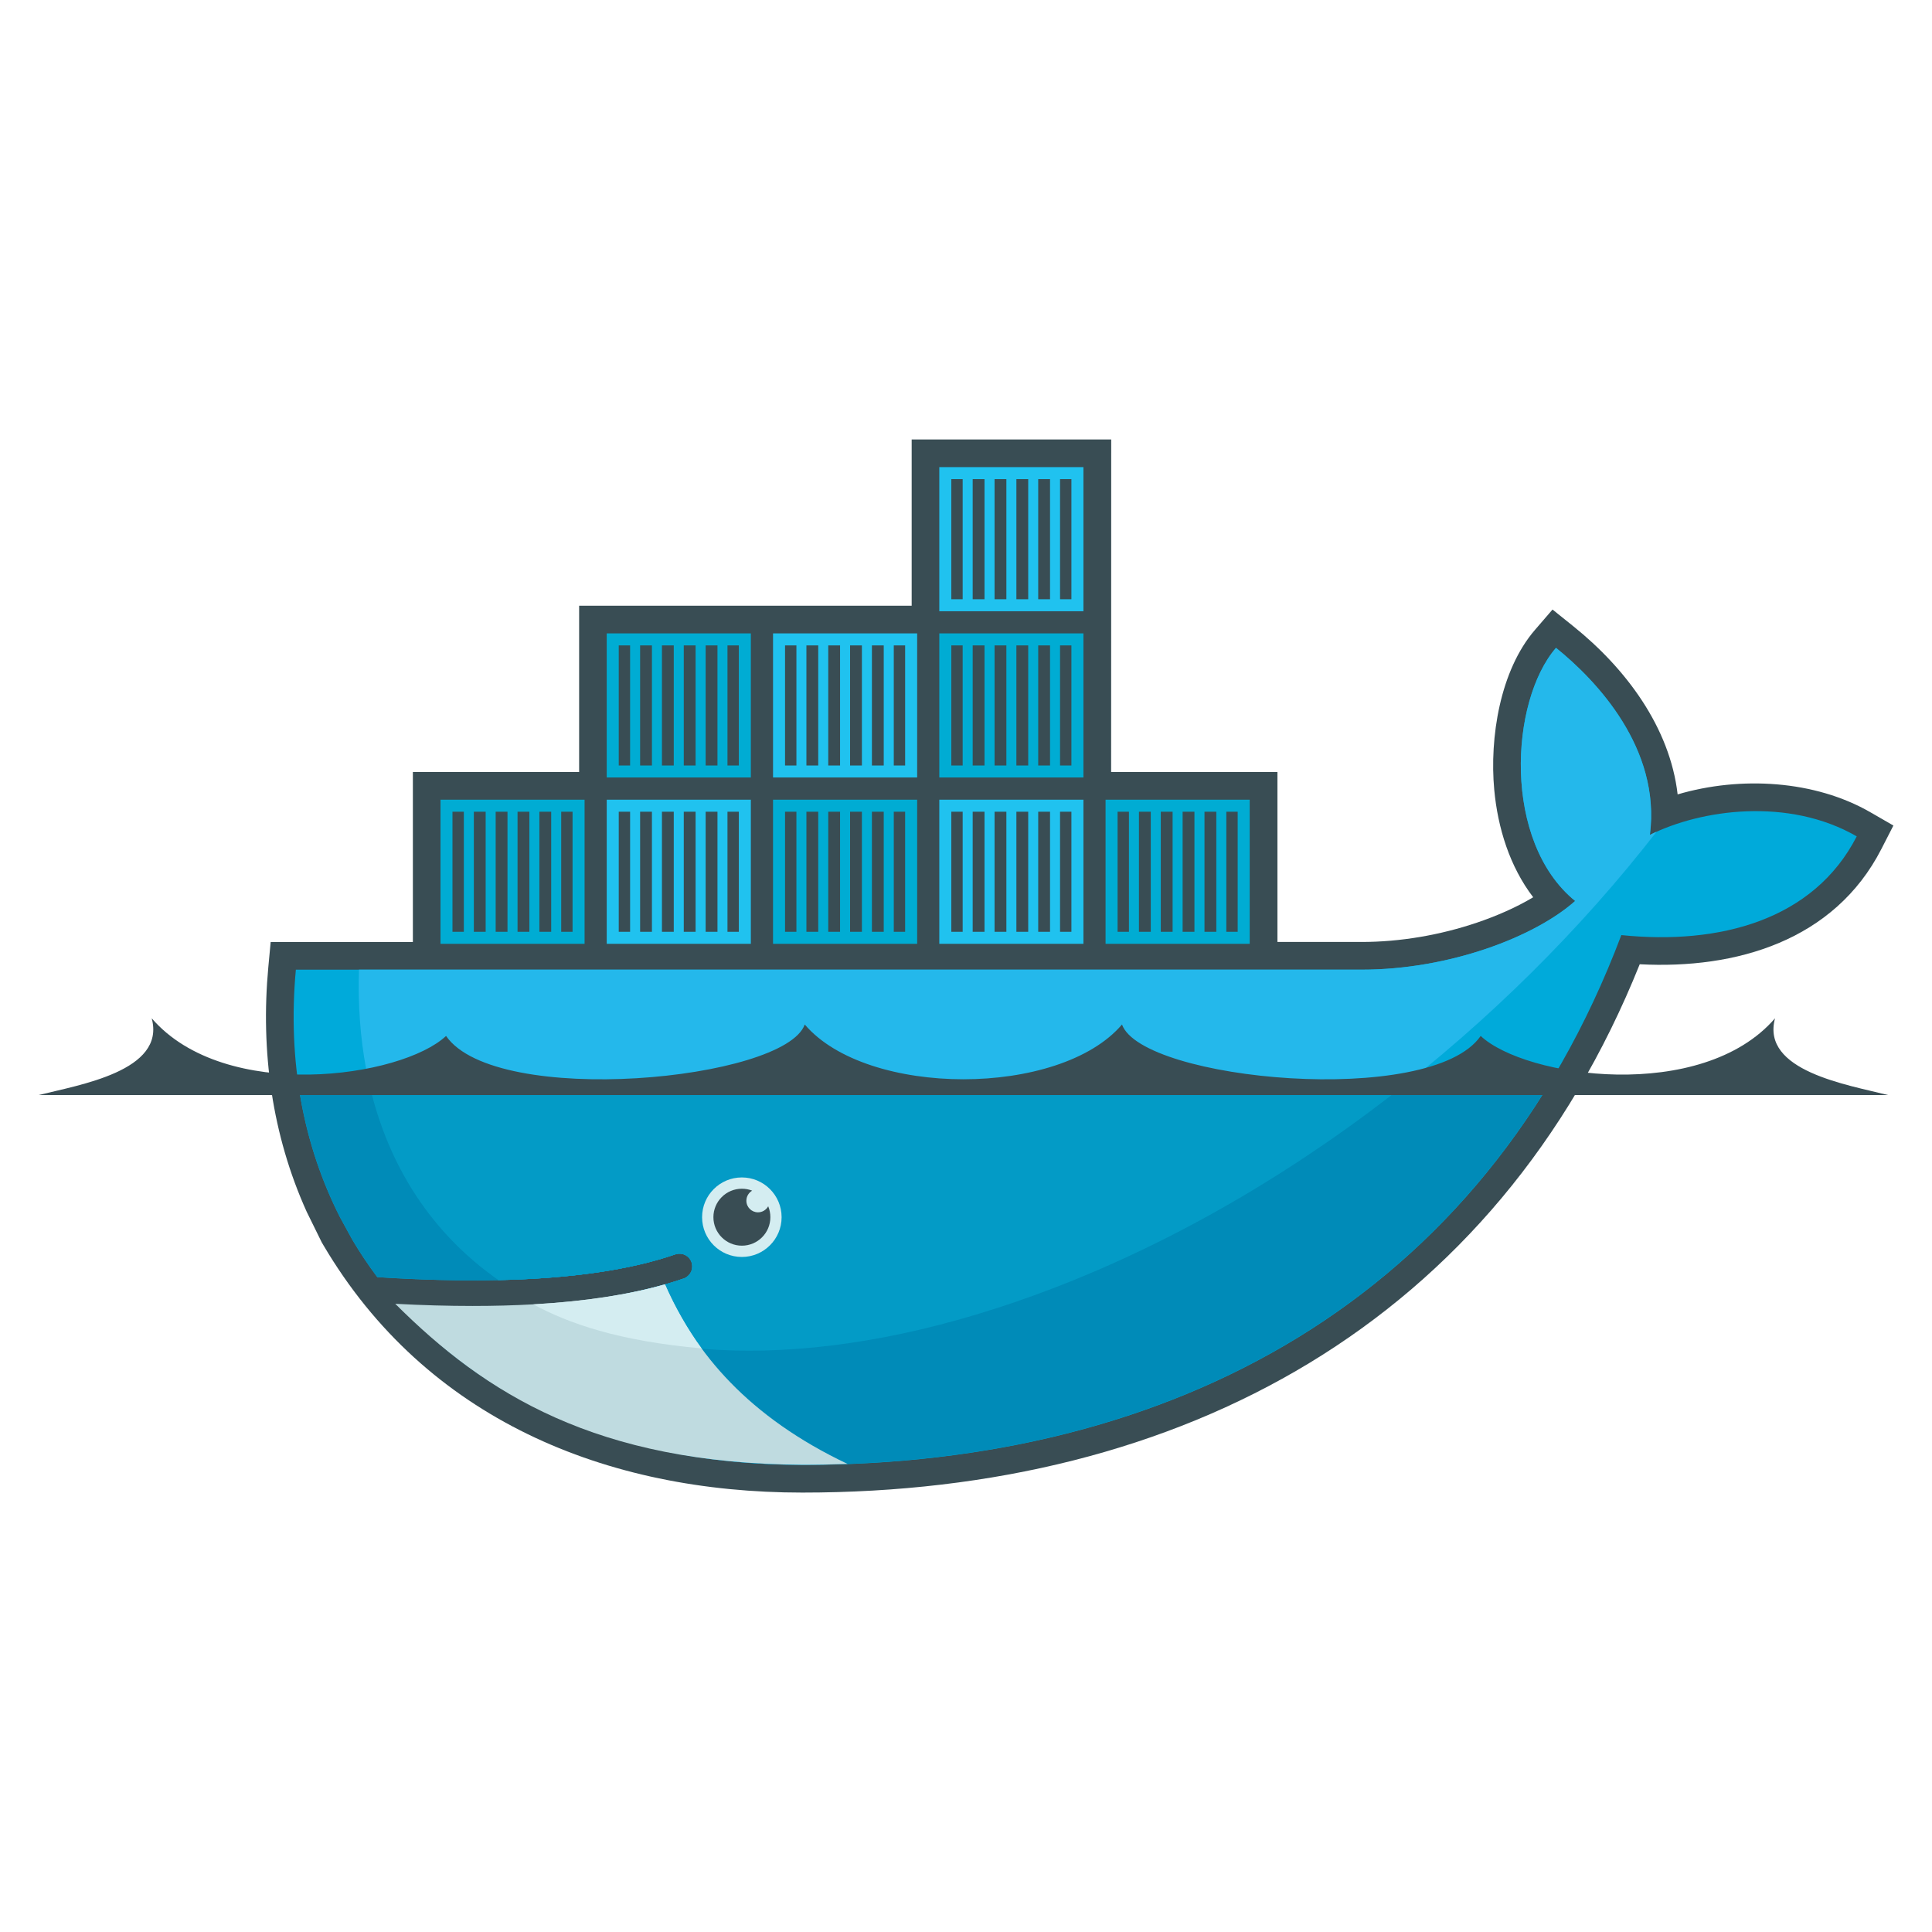 <svg width="50px" height="50px" version="1.1" viewBox="0 0 50 50" xmlns="http://www.w3.org/2000/svg"><g stroke-width=".962"><path id="outline_4_" d="m28.756 19.979h4.304v4.399h2.176c1.005 0 2.038-0.179 2.99-0.501 0.468-0.159 0.992-0.379 1.453-0.656-0.607-0.793-0.917-1.795-1.008-2.781-0.124-1.343 0.147-3.09 1.056-4.141l0.452-0.524 0.539 0.433c1.357 1.09 2.498 2.614 2.699 4.351 1.634-0.48 3.553-0.367 4.993 0.465l0.591 0.341-0.311 0.607c-1.218 2.377-3.765 3.114-6.254 2.983-3.725 9.28-11.837 13.673-21.672 13.673-5.081 0-9.743-1.9-12.397-6.407l-0.043-0.074-0.387-0.787c-0.897-1.984-1.195-4.158-0.993-6.33l0.061-0.651h3.68v-4.399h4.303v-4.304h8.606v-4.303h5.164z" clip-rule="evenodd" fill="#394d54" fill-rule="evenodd"/><path d="m42.699 21.606c0.289-2.242-1.39-4.003-2.43-4.84-1.199 1.387-1.386 5.021 0.496 6.551-1.05 0.933-3.262 1.778-5.529 1.778h-27.579c-0.22 2.365 0.195 4.543 1.143 6.407l0.314 0.574c0.198 0.337 0.416 0.662 0.651 0.976 1.134 0.073 2.179 0.098 3.135 0.077h9.62e-4c1.879-0.041 3.413-0.264 4.575-0.666 0.173-0.06 0.362 0.032 0.422 0.204 0.06 0.173-0.032 0.362-0.205 0.422-0.155 0.054-0.316 0.104-0.482 0.151h-9.62e-4c-0.915 0.261-1.897 0.437-3.162 0.516 0.075 9.63e-4 -0.078 0.012-0.079 0.012-0.043 0.003-0.097 0.009-0.141 0.012-0.498 0.028-1.036 0.034-1.586 0.034-0.601 0-1.194-0.012-1.856-0.045l-0.017 0.012c2.298 2.583 5.891 4.131 10.394 4.131 9.532 0 17.617-4.226 21.197-13.712 2.54 0.261 4.981-0.387 6.092-2.555-1.768-1.021-4.042-0.696-5.352-0.038z" fill="#00aada"/><path d="m42.699 21.606c0.289-2.242-1.39-4.003-2.43-4.84-1.199 1.387-1.386 5.021 0.496 6.551-1.05 0.933-3.262 1.778-5.529 1.778h-25.946c-0.113 3.622 1.232 6.372 3.61 8.034h9.62e-4c1.879-0.041 3.413-0.264 4.575-0.666 0.173-0.06 0.362 0.032 0.422 0.204 0.06 0.173-0.032 0.362-0.205 0.422-0.155 0.054-0.316 0.104-0.482 0.151h-9.62e-4c-0.915 0.261-1.98 0.46-3.247 0.538l-0.031-0.029c3.244 1.664 7.947 1.658 13.34-0.414 6.046-2.323 11.673-6.749 15.6-11.811-0.06 0.026-0.117 0.054-0.172 0.082z" fill="#24b8eb"/><path d="m7.708 27.968c0.171 1.266 0.542 2.453 1.091 3.534l0.314 0.574c0.198 0.337 0.416 0.662 0.651 0.976 1.134 0.073 2.18 0.098 3.136 0.077 1.879-0.041 3.413-0.264 4.575-0.666 0.173-0.06 0.362 0.032 0.422 0.204 0.06 0.173-0.032 0.362-0.205 0.422-0.155 0.054-0.316 0.104-0.482 0.151h-9.62e-4c-0.915 0.261-1.976 0.448-3.241 0.526-0.043 0.003-0.119 0.003-0.163 0.006-0.498 0.028-1.031 0.045-1.58 0.045-0.601 0-1.216-0.012-1.879-0.045 2.298 2.583 5.914 4.137 10.417 4.137 8.16 0 15.259-3.098 19.38-9.941h-32.435z" fill="#008bb8"/><path d="m9.538 27.968c0.488 2.224 1.66 3.971 3.361 5.16 1.879-0.041 3.413-0.264 4.575-0.666 0.173-0.06 0.362 0.032 0.422 0.204 0.06 0.173-0.032 0.362-0.205 0.422-0.155 0.054-0.316 0.104-0.482 0.151h-9.63e-4c-0.915 0.261-1.998 0.448-3.264 0.526 3.243 1.664 7.934 1.64 13.326-0.431 3.262-1.253 6.402-3.119 9.218-5.366z" fill="#039bc6"/></g><g clip-rule="evenodd" fill-rule="evenodd" stroke-width=".962"><path d="m14.524 21.007h0.294v3.108h-0.294zm-0.565 0h0.306v3.108h-0.306zm-0.565 0h0.306v3.108h-0.306zm-0.566 0h0.306v3.108h-0.306zm-0.565 0h0.306v3.108h-0.306zm-0.553 0h0.294v3.108h-0.294zm-0.31-0.311h3.729v3.73h-3.729z" fill="#00acd3"/><path d="m18.827 16.703h0.294v3.108h-0.294zm-0.565 0h0.306v3.108h-0.306zm-0.566 0h0.306v3.108h-0.306zm-0.565 0h0.306v3.108h-0.306zm-0.565 0h0.306v3.108h-0.306zm-0.553 0h0.294v3.108h-0.294zm-0.311-0.311h3.73v3.729h-3.73z" fill="#00acd3"/><path d="m18.827 21.007h0.294v3.108h-0.294zm-0.565 0h0.306v3.108h-0.306zm-0.566 0h0.306v3.108h-0.306zm-0.565 0h0.306v3.108h-0.306zm-0.565 0h0.306v3.108h-0.306zm-0.553 0h0.294v3.108h-0.294zm-0.311-0.311h3.73v3.73h-3.73z" fill="#20c2ef"/><path d="m23.131 21.007h0.294v3.108h-0.294zm-0.566 0h0.306v3.108h-0.306zm-0.565 0h0.306v3.108h-0.306zm-0.565 0h0.306v3.108h-0.306zm-0.565 0h0.306v3.108h-0.306zm-0.553 0h0.294v3.108h-0.294zm-0.311-0.311h3.73v3.73h-3.73z" fill="#00acd3"/><path d="m23.131 16.703h0.294v3.108h-0.294zm-0.566 0h0.306v3.108h-0.306zm-0.565 0h0.306v3.108h-0.306zm-0.565 0h0.306v3.108h-0.306zm-0.565 0h0.306v3.108h-0.306zm-0.553 0h0.294v3.108h-0.294zm-0.311-0.311h3.73v3.729h-3.73z" fill="#20c2ef"/><path d="m27.434 21.007h0.294v3.108h-0.294zm-0.565 0h0.306v3.108h-0.306zm-0.565 0h0.306v3.108h-0.306zm-0.565 0h0.306v3.108h-0.306zm-0.566 0h0.306v3.108h-0.306zm-0.553 0h0.294v3.108h-0.294zm-0.311-0.311h3.73v3.73h-3.73z" fill="#20c2ef"/><path d="m27.434 16.703h0.294v3.108h-0.294zm-0.565 0h0.306v3.108h-0.306zm-0.565 0h0.306v3.108h-0.306zm-0.565 0h0.306v3.108h-0.306zm-0.566 0h0.306v3.108h-0.306zm-0.553 0h0.294v3.108h-0.294zm-0.311-0.311h3.73v3.729h-3.73z" fill="#00acd3"/><path d="m27.434 12.4h0.294v3.108h-0.294zm-0.565 0h0.306v3.108h-0.306zm-0.565 0h0.306v3.108h-0.306zm-0.565 0h0.306v3.108h-0.306zm-0.566 0h0.306v3.108h-0.306zm-0.553 0h0.294v3.108h-0.294zm-0.311-0.311h3.73v3.73h-3.73z" fill="#20c2ef"/><path d="m31.737 21.007h0.294v3.108h-0.294zm-0.565 0h0.306v3.108h-0.306zm-0.566 0h0.306v3.108h-0.306zm-0.565 0h0.306v3.108h-0.306zm-0.565 0h0.306v3.108h-0.306zm-0.553 0h0.294v3.108h-0.294zm-0.311-0.311h3.73v3.73h-3.73z" fill="#00acd3"/><path d="m19.199 30.472c0.568 0 1.029 0.461 1.029 1.029 0 0.568-0.461 1.029-1.029 1.029-0.569 0-1.029-0.461-1.029-1.029 0-0.568 0.461-1.029 1.029-1.029" fill="#d4edf1"/><path d="m19.199 30.764c0.094 0 0.184 0.017 0.267 0.05-0.089 0.052-0.15 0.149-0.15 0.261 0 0.166 0.135 0.3 0.301 0.3 0.114 0 0.213-0.064 0.264-0.157 0.036 0.087 0.056 0.183 0.056 0.283 0 0.407-0.33 0.737-0.737 0.737-0.407 0-0.737-0.33-0.737-0.737 0-0.407 0.33-0.737 0.737-0.737" fill="#394d54"/><path d="m1 28.34h47.863c-1.042-0.265-3.297-0.622-2.925-1.987-1.895 2.193-6.465 1.539-7.618 0.457-1.285 1.863-8.761 1.155-9.283-0.296-1.61 1.89-6.6 1.89-8.21 0-0.522 1.451-7.998 2.159-9.283 0.296-1.153 1.082-5.723 1.736-7.618-0.457 0.371 1.367-1.884 1.724-2.926 1.987" fill="#394d54"/></g><path d="m21.934 37.886c-2.548-1.209-3.947-2.852-4.725-4.647-0.947 0.27-2.084 0.443-3.406 0.517-0.498 0.028-1.022 0.042-1.571 0.042-0.633 0-1.302-0.018-2.003-0.056 2.337 2.336 5.211 4.133 10.534 4.166 0.393 9.62e-4 0.783-0.007 1.171-0.022z" fill="#bfdbe0" stroke-width=".962"/><path d="m18.156 34.895c-0.352-0.478-0.695-1.08-0.946-1.656-0.947 0.27-2.084 0.443-3.407 0.518 0.908 0.493 2.207 0.949 4.353 1.139z" fill="#d4edf1" stroke-width=".962"/></svg>

